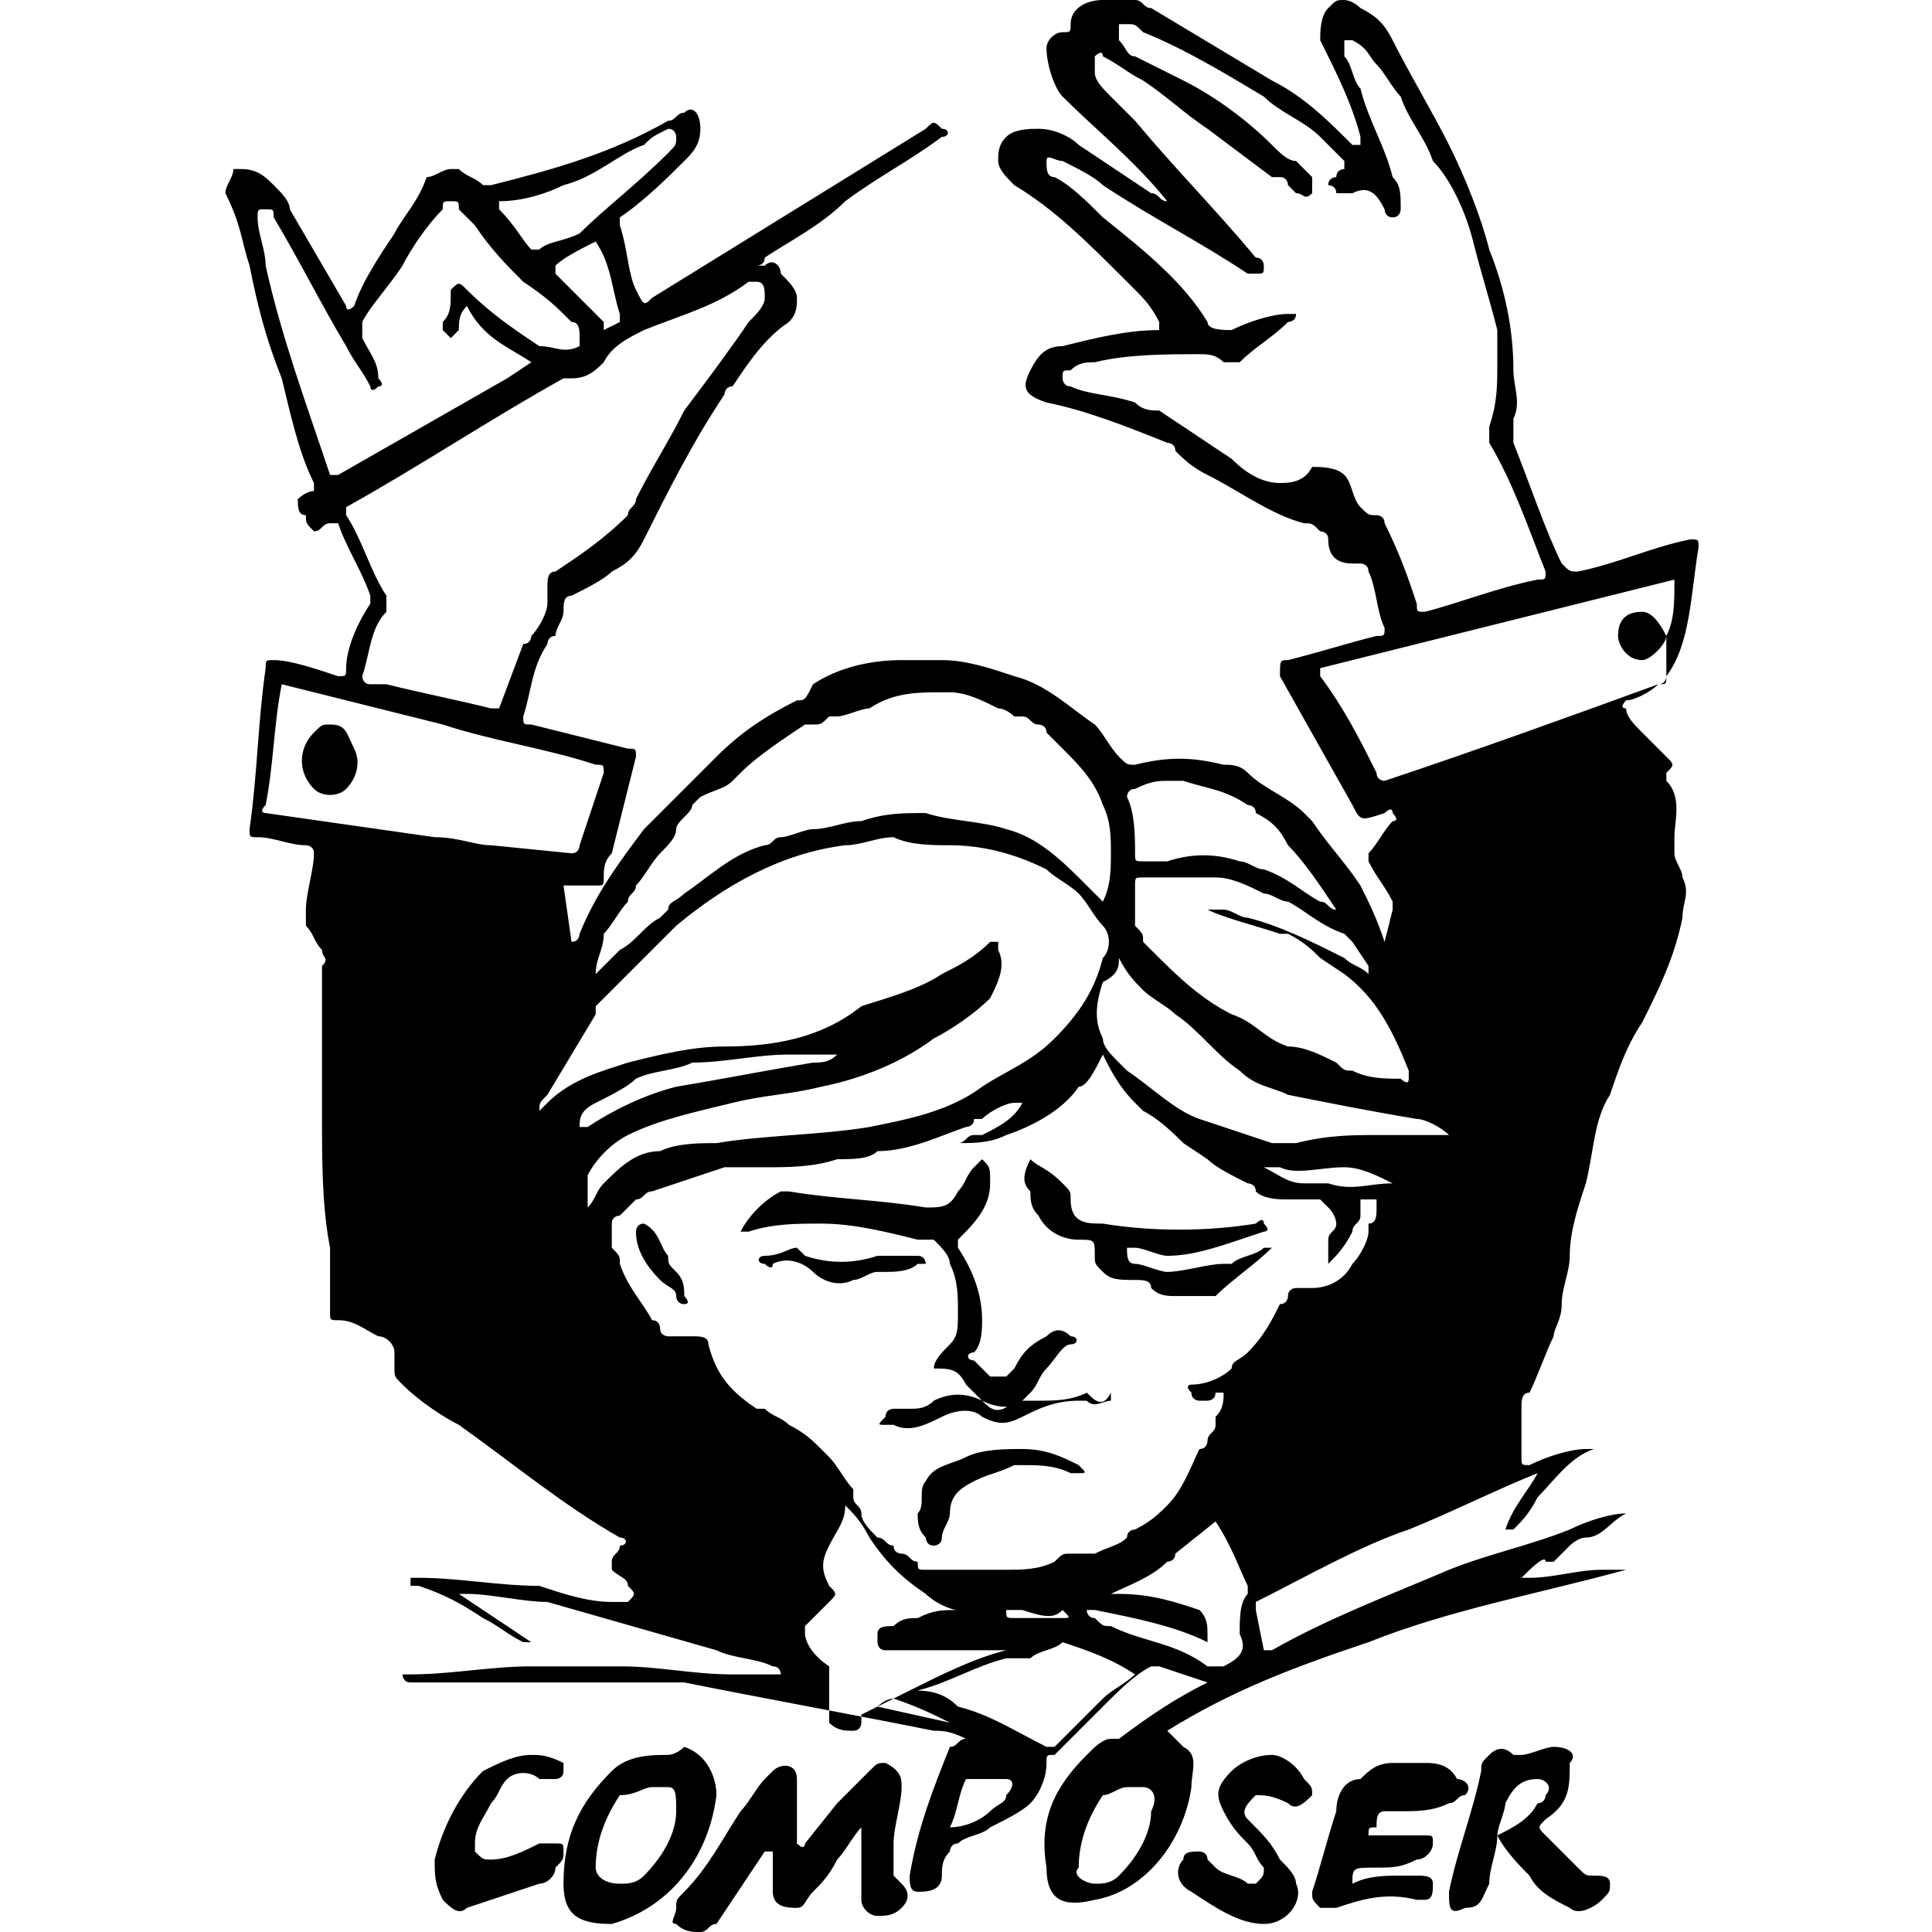 <?xml version="1.0" encoding="utf-8"?>
<!-- Generator: Adobe Illustrator 24.3.0, SVG Export Plug-In . SVG Version: 6.00 Build 0)  -->
<svg version="1.1" id="Layer_1" xmlns="http://www.w3.org/2000/svg" xmlns:xlink="http://www.w3.org/1999/xlink" x="0px" y="0px"
	 viewBox="0 0 24 24" style="enable-background:new 0 0 24 24;" xml:space="preserve">
<path d="M16.7,0c-0.1,0-0.1,0-0.2,0.1c-0.1,0.1-0.1,0.3-0.1,0.4c0.2,0.4,0.4,0.8,0.5,1.2c0,0,0,0,0,0.1c0,0,0,0-0.1,0
	c-0.3-0.3-0.6-0.6-1-0.8c-0.5-0.3-1-0.6-1.5-0.9c-0.1,0-0.1-0.1-0.2-0.1l-0.4,0c-0.2,0-0.4,0.1-0.4,0.3c0,0.1,0,0.1-0.1,0.1
	c-0.1,0-0.2,0.1-0.2,0.2c0,0.2,0.1,0.5,0.2,0.6c0.4,0.4,0.9,0.8,1.3,1.3l0,0c0,0,0,0,0,0c0,0,0,0,0,0c0,0,0,0,0,0c0,0,0,0,0,0
	c-0.1,0-0.1-0.1-0.2-0.1c-0.3-0.2-0.6-0.4-0.9-0.6c-0.1-0.1-0.3-0.2-0.5-0.2c-0.1,0-0.3,0-0.4,0.1c-0.1,0.1-0.1,0.2-0.1,0.3
	c0,0.1,0.1,0.2,0.2,0.3c0.5,0.3,0.9,0.7,1.4,1.2c0,0,0.1,0.1,0.1,0.1c0.1,0.1,0.2,0.2,0.3,0.4c0,0.1,0,0.1,0,0.1
	c-0.4,0-0.8,0.1-1.2,0.2c-0.2,0-0.3,0.1-0.4,0.3c-0.1,0.2-0.1,0.3,0.2,0.4c0.5,0.1,1,0.3,1.5,0.5c0,0,0.1,0,0.1,0.1
	c0.1,0.1,0.2,0.2,0.4,0.3c0.4,0.2,0.8,0.5,1.2,0.6c0.1,0,0.1,0,0.2,0.1c0,0,0.1,0,0.1,0.1c0,0.2,0.1,0.3,0.3,0.3c0,0,0,0,0.1,0
	C16.9,7,17,7,17,7.1c0.1,0.2,0.1,0.5,0.2,0.7c0,0.1,0,0.1-0.1,0.1C16.7,8,16.4,8.1,16,8.2c-0.1,0-0.1,0-0.1,0.2l0.9,1.6
	c0.1,0.2,0.1,0.2,0.4,0.1c0,0,0.1-0.1,0.1,0c0,0,0.1,0.1,0,0.1c-0.1,0.1-0.2,0.3-0.3,0.4c0,0,0,0.1,0,0.1c0.1,0.2,0.2,0.3,0.3,0.5
	c0,0,0,0,0,0.1l-0.1,0.4c-0.1-0.3-0.2-0.5-0.3-0.7c-0.2-0.3-0.4-0.5-0.6-0.8c0,0-0.1-0.1-0.1-0.1c-0.2-0.2-0.5-0.3-0.7-0.5
	c-0.1-0.1-0.2-0.1-0.3-0.1c-0.4-0.1-0.7-0.1-1.1,0c-0.1,0-0.1,0-0.2-0.1c-0.1-0.1-0.2-0.3-0.3-0.4c-0.3-0.2-0.6-0.5-1-0.6
	c-0.3-0.1-0.6-0.2-0.9-0.2c-0.2,0-0.3,0-0.5,0c-0.4,0-0.8,0.1-1.1,0.3C10,8.7,10,8.7,9.9,8.7c-0.4,0.2-0.7,0.4-1,0.7
	C8.6,9.7,8.3,10,8,10.3c-0.3,0.4-0.6,0.8-0.8,1.3c0,0,0,0.1-0.1,0.1L7,11c0,0,0,0,0.1,0c0.1,0,0.2,0,0.3,0c0.1,0,0.1,0,0.1-0.1
	c0-0.1,0-0.2,0.1-0.3c0.1-0.4,0.2-0.8,0.3-1.2c0-0.1,0-0.1-0.1-0.1C7.4,9.2,7,9.1,6.6,9c-0.1,0-0.1,0-0.1-0.1C6.6,8.6,6.6,8.3,6.8,8
	c0,0,0-0.1,0.1-0.1C6.9,7.8,7,7.7,7,7.6c0-0.1,0-0.2,0.1-0.2c0.2-0.1,0.4-0.2,0.5-0.3C7.8,7,7.9,6.9,8,6.7c0.3-0.6,0.6-1.2,1-1.8
	C9,4.9,9,4.8,9.1,4.8C9.3,4.5,9.5,4.2,9.8,4c0.1-0.1,0.1-0.2,0.1-0.3c0-0.1-0.1-0.2-0.2-0.3C9.7,3.3,9.6,3.2,9.5,3.3
	c0,0-0.1,0-0.1,0c0,0,0.1,0,0.1-0.1c0.3-0.2,0.7-0.4,1-0.7c0.4-0.3,0.8-0.5,1.2-0.8c0.1,0,0.1-0.1,0-0.1c0,0,0,0,0,0
	c-0.1-0.1-0.1-0.1-0.2,0L8.1,3.7C8,3.8,8,3.8,7.9,3.6C7.8,3.4,7.8,3.1,7.7,2.8c0-0.1,0-0.1,0-0.1C8,2.5,8.3,2.2,8.5,2
	c0.1-0.1,0.2-0.2,0.2-0.4c0-0.2-0.1-0.3-0.2-0.2c-0.1,0-0.1,0.1-0.2,0.1C7.6,1.9,6.9,2.1,6.1,2.3c0,0-0.1,0-0.1,0
	C5.9,2.2,5.8,2.2,5.7,2.1c0,0,0,0-0.1,0c-0.1,0-0.2,0.1-0.3,0.1C5.2,2.5,5,2.7,4.9,2.9C4.7,3.2,4.5,3.5,4.4,3.8c0,0-0.1,0.1-0.1,0
	L3.6,2.6C3.6,2.5,3.5,2.4,3.4,2.3C3.3,2.2,3.2,2.1,3,2.1c0,0-0.1,0-0.1,0c0,0.1-0.1,0.2-0.1,0.3C3,2.8,3,3,3.1,3.3
	c0.1,0.5,0.2,0.9,0.4,1.4C3.6,5.1,3.7,5.6,3.9,6c0,0,0,0.1,0,0.1c-0.1,0-0.2,0.1-0.2,0.1c0,0.1,0,0.2,0.1,0.2l0,0
	c0,0.1,0,0.1,0.1,0.2c0.1,0,0.1-0.1,0.2-0.1c0,0,0.1,0,0.1,0c0.1,0.3,0.3,0.6,0.4,0.9c0,0,0,0.1,0,0.1C4.4,7.8,4.3,8.1,4.3,8.3
	c0,0.1,0,0.1-0.1,0.1C3.9,8.3,3.6,8.2,3.4,8.2c-0.1,0-0.1,0-0.1,0.1v0c-0.1,0.7-0.1,1.3-0.2,2c0,0.1,0,0.1,0.1,0.1
	c0.2,0,0.4,0.1,0.6,0.1c0,0,0.1,0,0.1,0.1c0,0.2-0.1,0.5-0.1,0.7c0,0.1,0,0.1,0,0.2c0.1,0.1,0.1,0.2,0.2,0.3c0,0.1,0.1,0.1,0,0.2
	c0,0,0,0.1,0,0.1c0,0.4,0,0.8,0,1.2c0,0.2,0,0.4,0,0.6c0,0.5,0,1.1,0.1,1.6c0,0.3,0,0.5,0,0.8c0,0.1,0,0.1,0.1,0.1
	c0.2,0,0.3,0.1,0.5,0.2c0.1,0,0.2,0.1,0.2,0.2c0,0.1,0,0.1,0,0.2c0,0.1,0,0.1,0.1,0.2c0.2,0.2,0.5,0.4,0.7,0.5c0.7,0.5,1.3,1,2,1.4
	c0.1,0,0.1,0.1,0,0.1c0,0.1-0.1,0.1-0.1,0.2c0,0.1,0,0.1,0,0.1c0.1,0.1,0.2,0.1,0.2,0.2c0.1,0.1,0.1,0.1,0,0.2c0,0-0.1,0-0.1,0
	c0,0-0.1,0-0.1,0c-0.3,0-0.6-0.1-0.9-0.2c-0.5,0-1-0.1-1.5-0.1c0,0-0.1,0-0.1,0c0,0,0,0.1,0,0.1c0,0,0.1,0,0.1,0
	c0.3,0.1,0.5,0.2,0.8,0.4c0.2,0.1,0.3,0.2,0.5,0.3c0,0,0.1,0,0.1,0C6.3,20.2,6,20,5.7,19.8c0,0,0.1,0,0.1,0c0.3,0,0.7,0.1,1,0.1
	c0.7,0.2,1.4,0.4,2.1,0.6c0.2,0.1,0.5,0.1,0.7,0.2c0.1,0,0.1,0.1,0.1,0.1c0,0,0,0,0,0c0,0,0,0-0.1,0c-0.2,0-0.3,0-0.5,0
	c-0.5,0-0.9-0.1-1.4-0.1c-0.3,0-0.7,0-1.1,0c-0.5,0-1,0.1-1.5,0.1c0,0-0.1,0-0.1,0c0,0,0,0.1,0.1,0.1c0,0,0.1,0,0.1,0
	c0.2,0,0.5,0,0.7,0c0.6,0,1.2,0,1.9,0c0.2,0,0.5,0,0.7,0c1,0.2,2.1,0.4,3.1,0.6c0.1,0,0.2,0,0.4,0.1c-0.1,0-0.1,0.1-0.2,0.1
	c-0.2,0.5-0.4,1-0.5,1.6c0,0.1,0,0.2,0.1,0.2c0.1,0,0.3,0,0.3-0.2c0,0,0,0,0,0c0-0.1,0-0.2,0.1-0.3c0,0,0-0.1,0.1-0.1
	c0.1-0.1,0.3-0.1,0.4-0.2c0.2-0.1,0.4-0.2,0.5-0.3c0.1-0.1,0.2-0.3,0.2-0.5c0-0.1,0-0.1,0.1-0.1c0.2-0.2,0.4-0.4,0.6-0.6
	c0.2-0.2,0.4-0.4,0.6-0.5c0,0,0,0,0.1,0l0.6,0.2c-0.4,0.2-0.7,0.4-1.1,0.7c0,0,0,0-0.1,0c-0.1,0-0.2,0.1-0.3,0.2
	c-0.4,0.4-0.6,0.8-0.5,1.4c0,0.4,0.2,0.5,0.6,0.4c0.6-0.1,1.1-0.7,1.2-1.4c0-0.2,0.1-0.4-0.1-0.5c-0.1-0.1-0.1-0.1-0.2-0.2
	c0,0,0,0,0,0c0.8-0.5,1.6-0.8,2.5-1.1c1-0.4,2.1-0.6,3.2-0.9l-0.1,0c-0.1,0-0.1,0-0.2,0c-0.3,0-0.6,0.1-0.9,0.1l0,0c0,0-0.1,0-0.1,0
	c0,0,0,0,0,0c0.1-0.1,0.3-0.3,0.3-0.2l0,0h0c0,0,0,0,0,0c0,0,0,0,0.1,0c0.1-0.1,0.1-0.1,0.2-0.2c0,0,0.1-0.1,0.2-0.1h0
	c0.2,0,0.3-0.2,0.5-0.3c0,0,0,0,0,0c-0.2,0-0.5,0.1-0.7,0.2c-0.5,0.2-1,0.3-1.5,0.5c-0.7,0.3-1.5,0.6-2.2,1c0,0-0.1,0-0.1,0
	l-0.1-0.5c0,0,0,0,0-0.1c0.6-0.3,1.3-0.7,1.9-0.9c0.5-0.2,1.1-0.5,1.6-0.7c0,0,0,0,0,0h0c0,0,0,0,0,0c0,0,0,0,0,0c0,0,0,0,0,0h0
	c-0.1,0.2-0.3,0.4-0.4,0.7c0,0,0.1,0,0.1,0c0.1-0.1,0.2-0.2,0.3-0.4c0.2-0.2,0.4-0.5,0.7-0.6c0,0,0,0,0,0c0,0,0,0-0.1,0
	c-0.2,0-0.5,0.1-0.7,0.2c-0.1,0-0.1,0-0.1-0.1c0-0.2,0-0.4,0-0.6c0-0.1,0-0.2,0.1-0.2c0.1-0.2,0.2-0.5,0.3-0.7
	c0-0.1,0.1-0.2,0.1-0.4c0-0.2,0.1-0.4,0.1-0.6c0-0.3,0.1-0.6,0.2-0.9c0.1-0.4,0.1-0.8,0.3-1.1c0.1-0.3,0.2-0.6,0.4-0.9
	c0.2-0.4,0.4-0.8,0.5-1.3c0-0.2,0.1-0.3,0-0.5c0-0.1-0.1-0.2-0.1-0.3c0-0.1,0-0.1,0-0.2c0-0.2,0.1-0.5-0.1-0.7c0-0.1,0-0.1,0-0.1
	c0.1-0.1,0.1-0.1,0-0.2c-0.1-0.1-0.2-0.2-0.3-0.3c-0.1-0.1-0.2-0.2-0.2-0.3c-0.1,0,0-0.1,0-0.1c0.1,0,0.3-0.1,0.4-0.2
	c0.1,0,0.1-0.1,0.1-0.1C21,8,21,7.4,21.1,6.8c0-0.1,0-0.1-0.1-0.1c-0.5,0.1-0.9,0.3-1.4,0.4c-0.1,0-0.1,0-0.2-0.1
	C19.2,6.6,19,6,18.8,5.5c0-0.1,0-0.2,0-0.3c0.1-0.2,0-0.4,0-0.6c0,0,0,0,0,0c0-0.5-0.1-1-0.3-1.5c-0.1-0.4-0.3-0.9-0.5-1.3
	c-0.2-0.4-0.5-0.9-0.7-1.3c-0.1-0.2-0.2-0.3-0.4-0.4C16.8,0,16.7,0,16.7,0L16.7,0z M14,0.3c0.1,0,0.1,0,0.2,0.1
	c0.5,0.2,1,0.5,1.5,0.8c0.2,0.2,0.5,0.3,0.7,0.5c0.1,0.1,0.2,0.2,0.3,0.3c0,0,0,0.1,0,0.1c0,0-0.1,0-0.1,0.1c0,0-0.1,0-0.1,0.1
	c0,0,0.1,0,0.1,0.1c0.1,0,0.1,0,0.2,0c0.2-0.1,0.3,0,0.4,0.2c0,0,0,0.1,0.1,0.1c0.1,0,0.1-0.1,0.1-0.1c0-0.2,0-0.3-0.1-0.4
	c-0.1-0.4-0.3-0.7-0.4-1.1c-0.1-0.1-0.1-0.3-0.2-0.4c0-0.1,0-0.1,0-0.2c0,0,0.1,0,0.1,0c0.2,0.1,0.2,0.2,0.3,0.3
	c0.1,0.1,0.2,0.3,0.3,0.4c0.1,0.3,0.3,0.5,0.4,0.8C18,2.2,18.2,2.6,18.3,3c0.1,0.4,0.2,0.7,0.3,1.1c0,0.1,0,0.3,0,0.4
	c0,0.3,0,0.5-0.1,0.8c0,0.1,0,0.1,0,0.2c0.3,0.5,0.5,1.1,0.7,1.6c0,0.1,0,0.1-0.1,0.1c-0.5,0.1-1,0.3-1.4,0.4c-0.1,0-0.1,0-0.1-0.1
	c-0.1-0.3-0.2-0.6-0.4-1c0-0.1-0.1-0.1-0.1-0.1c-0.1,0-0.1,0-0.2-0.1c-0.1-0.1-0.1-0.3-0.2-0.4c-0.1-0.1-0.3-0.1-0.4-0.1
	C16.2,6,16,6,15.9,6c-0.2,0-0.4-0.1-0.6-0.3c-0.3-0.2-0.6-0.4-0.9-0.6c-0.1,0-0.2,0-0.3-0.1c-0.3-0.1-0.6-0.1-0.8-0.2
	c-0.1,0-0.1-0.1-0.1-0.1c0-0.1,0-0.1,0.1-0.1c0.1-0.1,0.2-0.1,0.3-0.1c0.4-0.1,0.9-0.1,1.3-0.1c0.1,0,0.2,0,0.3,0.1
	c0.1,0,0.1,0,0.2,0C15.6,4.3,15.8,4.2,16,4c0,0,0.1,0,0.1-0.1c0,0,0,0,0,0c0,0,0,0,0,0l-0.1,0h0c-0.2,0-0.5,0.1-0.7,0.2
	C15.2,4.1,15,4.1,15,4c-0.3-0.5-0.8-0.9-1.3-1.3c-0.2-0.2-0.4-0.4-0.6-0.5C13,2.2,13,2.1,13,2c0-0.1,0.1,0,0.2,0
	c0.2,0.1,0.4,0.2,0.5,0.3c0.6,0.4,1.2,0.7,1.8,1.1c0,0,0,0,0.1,0c0.1,0,0.1,0,0.1-0.1c0,0,0-0.1-0.1-0.1c-0.5-0.6-1-1.1-1.5-1.7
	c-0.1-0.1-0.2-0.2-0.3-0.3c-0.1-0.1-0.2-0.2-0.2-0.3c0-0.1,0-0.1,0-0.2c0,0,0.1-0.1,0.1,0C13.9,0.8,14,0.9,14.2,1
	c0.3,0.2,0.5,0.4,0.8,0.6l0.8,0.6c0,0,0,0,0.1,0c0.1,0,0.1,0.1,0.1,0.1l0,0c0,0,0,0,0.1,0.1c0.1,0,0.1,0.1,0.2,0c0,0,0,0,0-0.1
	c0,0,0,0,0,0c0,0,0,0,0,0c0,0,0-0.1,0-0.1l-0.2-0.2C16,2,15.9,1.9,15.8,1.8c-0.3-0.3-0.7-0.6-1.1-0.8c-0.2-0.1-0.4-0.2-0.6-0.3
	c-0.1,0-0.1-0.1-0.2-0.2c0,0,0-0.1,0-0.2C13.9,0.3,14,0.3,14,0.3L14,0.3z M8.3,1.6C8.3,1.6,8.3,1.6,8.3,1.6c0.1,0,0.1,0.1,0.1,0.1
	c0,0.1,0,0.1-0.1,0.2C7.9,2.3,7.5,2.6,7.2,2.9C7,3,6.8,3,6.7,3.1c0,0-0.1,0-0.1,0C6.5,3,6.4,2.8,6.2,2.6c0-0.1,0-0.1,0-0.1
	C6.5,2.5,6.8,2.4,7,2.3c0.4-0.1,0.7-0.4,1-0.5C8.1,1.7,8.1,1.7,8.3,1.6C8.2,1.7,8.2,1.7,8.3,1.6z M5.6,2.5c0.1,0,0.1,0,0.1,0.1
	c0.1,0.1,0.1,0.1,0.2,0.2c0.2,0.3,0.4,0.5,0.6,0.7C6.8,3.7,6.9,3.8,7.1,4c0.1,0,0.1,0.1,0.1,0.2c0,0,0,0,0,0.1c0,0,0,0,0,0
	C7,4.4,6.9,4.3,6.7,4.3C6.4,4.1,6.1,3.9,5.8,3.6c0,0,0,0,0,0c-0.1-0.1-0.1-0.1-0.2,0C5.6,3.8,5.6,3.9,5.5,4c0,0,0,0.1,0,0.1
	c0,0,0.1,0.1,0.1,0.1c0,0,0,0,0.1-0.1c0-0.1,0-0.2,0.1-0.3C6,4.2,6.3,4.3,6.6,4.5L6.3,4.7C5.6,5.1,4.9,5.5,4.2,5.9
	c-0.1,0-0.1,0-0.1,0C3.8,5,3.5,4.2,3.3,3.3C3.3,3.1,3.2,2.9,3.2,2.7c0-0.1,0-0.1,0.1-0.1c0.1,0,0.1,0,0.1,0.1C3.7,3.2,4,3.8,4.3,4.3
	c0.1,0.2,0.2,0.3,0.3,0.5c0,0,0,0.1,0.1,0c0.1,0,0-0.1,0-0.1c0-0.2-0.1-0.3-0.2-0.5c0-0.1,0-0.1,0-0.2C4.6,3.8,4.8,3.6,5,3.3
	c0.1-0.2,0.3-0.5,0.5-0.7C5.5,2.5,5.5,2.5,5.6,2.5L5.6,2.5z M7.4,3C7.4,3,7.4,3,7.4,3c0.2,0.3,0.2,0.6,0.3,0.9c0,0,0,0,0,0.1
	L7.5,4.1c0,0,0,0,0,0c0,0,0,0,0-0.1L6.9,3.4c0,0,0-0.1,0-0.1C7,3.2,7.2,3.1,7.4,3C7.4,3,7.4,3,7.4,3z M9.3,3.5c0.1,0,0.1,0,0.1,0
	c0.1,0,0.1,0.1,0.1,0.2c0,0.1-0.1,0.2-0.2,0.3C9.1,4.3,8.8,4.7,8.5,5.1C8.3,5.5,8.1,5.8,7.9,6.2c0,0.1-0.1,0.1-0.1,0.2
	C7.5,6.7,7.2,6.9,6.9,7.1c-0.1,0-0.1,0.1-0.1,0.2c0,0.1,0,0.1,0,0.2c0,0.1-0.1,0.3-0.2,0.4c0,0,0,0.1-0.1,0.1L6.2,8.8c0,0,0,0,0,0
	c0,0,0,0,0,0c0,0-0.1,0-0.1,0C5.7,8.7,5.2,8.6,4.8,8.5c-0.1,0-0.1,0-0.2,0c-0.1,0-0.1-0.1-0.1-0.1c0.1-0.3,0.1-0.6,0.3-0.8
	c0-0.1,0-0.1,0-0.2c-0.2-0.3-0.3-0.7-0.5-1c0-0.1,0-0.1,0-0.1C5.2,5.8,6.1,5.2,7,4.7c0,0,0.1,0,0.1,0c0.2,0,0.3-0.1,0.4-0.2
	c0,0,0,0,0,0c0.1-0.2,0.3-0.3,0.5-0.4C8.5,3.9,8.9,3.8,9.3,3.5C9.3,3.5,9.3,3.5,9.3,3.5L9.3,3.5z M20.8,7.2L20.8,7.2L20.8,7.2
	c0,0.3,0,0.5-0.1,0.7l0,0.5c0,0.1,0,0.1-0.1,0.1c-1.1,0.4-2.2,0.8-3.4,1.2l0,0c0,0-0.1,0-0.1-0.1c-0.2-0.4-0.4-0.8-0.7-1.2
	c0-0.1,0-0.1,0-0.1L20.8,7.2C20.7,7.2,20.8,7.2,20.8,7.2z M20.4,7.6c-0.2,0-0.3,0.1-0.3,0.3c0,0.1,0.1,0.3,0.3,0.3
	c0.1,0,0.3-0.2,0.3-0.3C20.6,7.7,20.5,7.6,20.4,7.6L20.4,7.6z M3.5,8.5C3.5,8.5,3.6,8.5,3.5,8.5l2,0.5c0.6,0.2,1.3,0.3,1.9,0.5
	c0.1,0,0.1,0,0.1,0.1l-0.3,0.9c0,0,0,0.1-0.1,0.1c0,0,0,0,0,0l-1-0.1c-0.2,0-0.4-0.1-0.7-0.1c-0.7-0.1-1.4-0.2-2.1-0.3
	c0,0-0.1,0,0-0.1C3.4,9.5,3.4,9,3.5,8.5C3.5,8.5,3.5,8.5,3.5,8.5C3.5,8.5,3.5,8.5,3.5,8.5C3.5,8.5,3.5,8.5,3.5,8.5L3.5,8.5z
	 M11.7,8.6l0.1,0c0.2,0,0.4,0.1,0.6,0.2c0.1,0,0.2,0.1,0.2,0.1l0.1,0c0.1,0,0.1,0.1,0.2,0.1L12.9,9c0,0,0.1,0,0.1,0.1
	c0.1,0.1,0.1,0.1,0.2,0.2c0.2,0.2,0.4,0.4,0.5,0.7c0.1,0.2,0.1,0.4,0.1,0.6c0,0.2,0,0.4-0.1,0.6c0,0,0,0,0,0c0,0,0,0,0,0L13.5,11
	c-0.3-0.3-0.6-0.6-1-0.7c-0.3-0.1-0.7-0.1-1-0.2c-0.3,0-0.5,0-0.8,0.1c-0.2,0-0.4,0.1-0.6,0.1c-0.1,0-0.3,0.1-0.4,0.1
	c-0.1,0-0.1,0.1-0.2,0.1l0,0c-0.4,0.1-0.7,0.4-1,0.6c-0.1,0.1-0.2,0.1-0.2,0.2l0,0l-0.1,0.1c-0.2,0.1-0.3,0.3-0.5,0.4
	c-0.1,0.1-0.2,0.2-0.3,0.3c0-0.2,0.1-0.3,0.1-0.5c0.1-0.1,0.2-0.3,0.3-0.4c0-0.1,0.1-0.1,0.1-0.2c0.1-0.1,0.2-0.3,0.3-0.4
	c0.1-0.1,0.2-0.2,0.2-0.3s0.2-0.2,0.2-0.3c0,0,0.1-0.1,0.1-0.1l0,0C8.9,9.8,9,9.8,9.1,9.7l0,0l0.1-0.1C9.4,9.4,9.7,9.2,10,9
	C10,9,10,9,10,9l0.1,0c0,0,0,0,0,0c0.1,0,0.1,0,0.2-0.1l0.1,0c0.1,0,0.3-0.1,0.4-0.1C11.1,8.6,11.4,8.6,11.7,8.6z M4.1,9
	C4,9,4,9,3.9,9.1c-0.2,0.2-0.2,0.5,0,0.7c0,0,0,0,0,0c0.1,0.1,0.3,0.1,0.4,0c0.1-0.1,0.2-0.3,0.1-0.5C4.3,9.1,4.3,9,4.1,9L4.1,9z
	 M14.5,9.7c0.1,0,0.2,0,0.2,0l0,0c0.3,0.1,0.5,0.1,0.8,0.3c0,0,0.1,0,0.1,0.1c0.2,0.1,0.3,0.2,0.4,0.4c0.2,0.2,0.4,0.5,0.6,0.8
	c0,0,0,0,0,0v0c-0.1,0-0.1-0.1-0.2-0.1c-0.2-0.1-0.4-0.3-0.7-0.4c-0.1,0-0.2-0.1-0.3-0.1c-0.3-0.1-0.6-0.1-0.9,0c-0.1,0-0.2,0-0.3,0
	c-0.1,0-0.1,0-0.1-0.1c0-0.2,0-0.5-0.1-0.7c0,0,0-0.1,0.1-0.1C14.3,9.7,14.4,9.7,14.5,9.7L14.5,9.7z M11.8,10.5
	c0.4,0,0.8,0.1,1.2,0.3c0.1,0.1,0.3,0.2,0.4,0.3l0,0c0.1,0.1,0.2,0.3,0.3,0.4c0.1,0.1,0.1,0.3,0,0.4c-0.1,0.4-0.3,0.7-0.6,1
	c-0.3,0.3-0.6,0.4-0.9,0.6c-0.4,0.3-0.9,0.4-1.4,0.5c-0.6,0.1-1.3,0.1-1.9,0.2c-0.2,0-0.5,0-0.7,0.1c-0.3,0-0.5,0.2-0.7,0.4
	c-0.1,0.1-0.1,0.2-0.2,0.3c0-0.1,0-0.3,0-0.4c0.1-0.2,0.3-0.4,0.5-0.5c0.4-0.2,0.9-0.3,1.3-0.4c0.4-0.1,0.7-0.1,1.1-0.2
	c0.5-0.1,1-0.3,1.4-0.6c0.2-0.1,0.5-0.3,0.7-0.5c0.1-0.2,0.2-0.4,0.1-0.6c0,0,0-0.1,0-0.1c0,0,0,0-0.1,0c-0.2,0.2-0.4,0.3-0.6,0.4
	c-0.3,0.2-0.7,0.3-1,0.4C10.2,12.9,9.6,13,9,13c-0.4,0-0.8,0.1-1.2,0.2c-0.3,0.1-0.7,0.2-1,0.5c0,0-0.1,0.1-0.1,0.1l0,0l0,0v0
	c0,0,0,0,0,0c0-0.1,0-0.1,0.1-0.2l0.6-1c0,0,0,0,0-0.1c0.3-0.3,0.7-0.7,1-1c0.6-0.5,1.3-0.9,2.1-1c0.2,0,0.4-0.1,0.6-0.1
	C11.3,10.5,11.6,10.5,11.8,10.5L11.8,10.5z M14.7,10.9c0.1,0,0.3,0,0.4,0c0.2,0,0.4,0.1,0.6,0.2c0.1,0,0.2,0.1,0.3,0.1
	c0.2,0.1,0.4,0.3,0.7,0.4c0,0,0.1,0.1,0.1,0.1l0.2,0.3c0,0,0,0,0,0.1c0,0,0,0,0,0c0,0,0,0,0,0c-0.1-0.1-0.2-0.1-0.3-0.2
	c-0.4-0.2-0.8-0.4-1.2-0.5c-0.1,0-0.2-0.1-0.3-0.1l-0.2,0c0,0,0,0,0,0c0,0,0,0,0,0c0,0,0,0,0,0l0,0c0.2,0.1,0.6,0.2,0.9,0.3l0.1,0
	c0.2,0.1,0.3,0.2,0.4,0.3l0.3,0.2c0.4,0.3,0.6,0.7,0.8,1.2c0,0,0,0,0,0l0,0c0,0,0,0.1,0,0.1c0,0,0,0,0,0c0,0.1-0.1,0-0.1,0
	c-0.2,0-0.4,0-0.6-0.1h0c-0.1,0-0.1,0-0.2-0.1c-0.2-0.1-0.4-0.2-0.6-0.2c-0.3-0.1-0.4-0.3-0.7-0.4c-0.4-0.2-0.7-0.5-1-0.8
	c0,0-0.1-0.1-0.1-0.1c0-0.1,0-0.1-0.1-0.2l0-0.1c0,0,0,0,0-0.1l0,0c0,0,0,0,0,0v0l0,0c0,0,0-0.1,0-0.1c0,0,0,0,0,0l0,0l0,0
	c0,0,0,0,0,0l0,0l0,0l0,0l0,0l0,0l0,0l0,0l0,0c0,0,0,0,0,0c0,0,0,0,0,0V11c0-0.1,0-0.1,0.1-0.1c0.1,0,0.2,0,0.2,0l0.1,0
	C14.6,10.9,14.6,10.9,14.7,10.9z M15,11.4C15,11.4,15,11.4,15,11.4L15,11.4C15,11.4,15,11.4,15,11.4C15,11.4,15,11.4,15,11.4z
	 M15.8,11.8C15.9,11.8,15.9,11.8,15.8,11.8L15.8,11.8L15.8,11.8z M13.9,11.9L13.9,11.9C14,11.9,14,11.9,13.9,11.9
	c0.1,0.2,0.2,0.3,0.3,0.4c0.1,0.1,0.3,0.2,0.4,0.3c0.3,0.2,0.5,0.5,0.8,0.7c0.2,0.2,0.4,0.2,0.6,0.3c0.5,0.1,1,0.2,1.6,0.3
	c0.1,0,0.3,0.1,0.4,0.2h0c0,0,0,0,0,0c-0.3,0-0.6,0-0.9,0c-0.3,0-0.6,0-1,0.1c-0.1,0-0.2,0-0.3,0c-0.3-0.1-0.6-0.2-0.9-0.3
	c-0.3-0.1-0.6-0.4-0.9-0.6c0,0,0,0-0.1-0.1c-0.1-0.1-0.2-0.2-0.2-0.3l0,0c-0.1-0.2-0.1-0.4,0-0.7C13.9,12.1,13.9,12,13.9,11.9
	C13.9,11.9,13.9,11.9,13.9,11.9z M13.7,13.1c0.1,0.2,0.2,0.4,0.4,0.6l0,0l0,0c0,0,0.1,0.1,0.1,0.1c0,0,0,0,0,0l0,0
	c0.2,0.1,0.4,0.3,0.5,0.4l0.3,0.2c0.1,0.1,0.3,0.2,0.5,0.3c0,0,0.1,0,0.1,0.1c0.1,0.1,0.3,0.1,0.4,0.1l0,0c0.1,0,0.2,0,0.2,0
	c0,0,0.1,0,0.1,0c0,0,0,0,0.1,0c0,0,0,0,0.1,0.1c0.1,0.1,0.1,0.2,0.1,0.2c0,0,0,0,0,0c0,0,0,0,0,0c0,0,0,0,0,0
	c0,0.1-0.1,0.1-0.1,0.2l0,0c0,0.1,0,0.2,0,0.3c0.1-0.1,0.2-0.2,0.3-0.4c0-0.1,0.1-0.1,0.1-0.2c0,0,0-0.1,0-0.1c0,0,0-0.1,0-0.1
	c0,0,0,0,0,0c0,0,0,0,0,0c0,0,0,0,0,0c0,0,0,0,0.1,0c0,0,0.1,0,0.1,0c0,0,0,0,0,0.1v0c0,0.1,0,0.2-0.1,0.2c0,0,0,0,0,0.1
	c0,0.1-0.1,0.3-0.2,0.4c-0.1,0.2-0.3,0.3-0.5,0.3h-0.1c0,0-0.1,0-0.1,0c0,0-0.1,0-0.1,0.1c0,0,0,0.1-0.1,0.1l0,0
	c-0.1,0.2-0.2,0.4-0.4,0.6c-0.1,0.1-0.2,0.1-0.2,0.2c-0.1,0.1-0.3,0.2-0.5,0.2l0,0l0,0l0,0c0,0,0,0,0,0c0,0-0.1,0,0,0.1
	c0,0.1,0.1,0.1,0.1,0.1c0,0,0,0,0,0c0.1,0,0.1,0,0.1,0c0,0,0.1,0,0.1-0.1c0,0,0.1,0,0.1,0c0,0.1,0,0.2-0.1,0.3l0,0.1
	c0,0.1-0.1,0.1-0.1,0.2c0,0,0,0.1-0.1,0.1c-0.1,0.2-0.2,0.5-0.4,0.7c-0.1,0.1-0.2,0.2-0.4,0.3c0,0-0.1,0-0.1,0.1
	c-0.1,0.1-0.2,0.1-0.4,0.2l-0.1,0l-0.1,0l0,0c0,0-0.1,0-0.1,0c-0.1,0-0.1,0-0.2,0.1c-0.2,0.1-0.4,0.1-0.6,0.1c0,0,0,0,0,0
	c-0.1,0-0.1,0-0.2,0c-0.1,0-0.1,0-0.2,0c-0.2,0-0.4,0-0.6,0l0,0c-0.1,0-0.1,0-0.1-0.1c-0.1,0-0.1-0.1-0.2-0.1c0,0-0.1,0-0.1-0.1
	c-0.1,0-0.1-0.1-0.2-0.1c-0.1-0.1-0.2-0.2-0.2-0.3c0-0.1-0.1-0.1-0.1-0.2c0,0,0,0,0-0.1c-0.1-0.1-0.2-0.3-0.3-0.4
	c0,0-0.1-0.1-0.1-0.1c0,0,0,0-0.1-0.1c-0.1-0.1-0.2-0.2-0.3-0.3L10.2,18c-0.1-0.1-0.2-0.2-0.4-0.3c-0.1-0.1-0.2-0.1-0.3-0.2l-0.1,0
	c-0.3-0.2-0.5-0.4-0.6-0.8c0-0.1-0.1-0.1-0.2-0.1c-0.1,0-0.2,0-0.3,0l0,0c0,0-0.1,0-0.1-0.1l0,0c0,0,0-0.1-0.1-0.1
	c-0.1-0.2-0.3-0.4-0.4-0.7c0,0,0,0,0,0l0,0l0,0c0-0.1,0-0.1-0.1-0.2l0-0.1c0,0,0-0.1,0-0.2l0,0c0,0,0,0,0,0c0,0,0,0,0,0
	c0-0.1,0.1-0.1,0.1-0.1c0,0,0,0,0.1-0.1c0,0,0.1-0.1,0.1-0.1c0.1,0,0.1-0.1,0.2-0.1c0.3-0.1,0.6-0.2,0.9-0.3c0,0,0,0,0.1,0
	c0,0,0.1,0,0.1,0c0,0,0.1,0,0.1,0l0.1,0c0,0,0,0,0.1,0c0.3,0,0.6,0,0.9-0.1c0.2,0,0.4,0,0.5-0.1c0.4,0,0.8-0.2,1.1-0.3
	c0,0,0.1,0,0.1-0.1l0.1,0c0.1-0.1,0.3-0.2,0.4-0.2c0,0,0,0,0.1,0l0,0v0c0,0,0,0,0,0l0,0c-0.1,0.2-0.3,0.3-0.5,0.4c0,0,0,0-0.1,0
	c-0.1,0-0.1,0.1-0.2,0.1c0.2,0,0.4,0,0.6-0.1c0.3-0.1,0.7-0.3,0.9-0.6C13.5,13.5,13.6,13.3,13.7,13.1z M10.4,13.1
	c-0.1,0.1-0.2,0.1-0.3,0.1c-0.6,0.1-1.1,0.2-1.7,0.3C8,13.6,7.6,13.8,7.3,14c0,0,0,0-0.1,0c0,0,0,0,0,0c0,0,0,0,0,0
	c0-0.1,0-0.2,0.2-0.3c0.2-0.1,0.4-0.2,0.5-0.3c0.2-0.1,0.5-0.1,0.7-0.2c0.4,0,0.8-0.1,1.2-0.1L10.4,13.1L10.4,13.1z M12.8,14.4
	L12.8,14.4C12.8,14.4,12.8,14.4,12.8,14.4c-0.1,0.2-0.1,0.3,0,0.4c0,0.1,0,0.2,0.1,0.3c0.1,0.2,0.3,0.3,0.5,0.3c0.2,0,0.2,0,0.2,0.2
	c0,0.1,0,0.1,0.1,0.2c0.1,0.1,0.2,0.1,0.4,0.1c0.1,0,0.2,0,0.2,0.1c0.1,0.1,0.2,0.1,0.3,0.1c0.1,0,0.2,0,0.3,0c0.1,0,0.1,0,0.2,0
	c0.2-0.2,0.5-0.4,0.7-0.6c0,0-0.1,0-0.1,0c-0.1,0.1-0.3,0.1-0.4,0.2c0,0-0.1,0-0.1,0c-0.2,0-0.5,0.1-0.7,0.1c-0.1,0-0.3-0.1-0.4-0.1
	c-0.1,0-0.1-0.1-0.1-0.2c0,0,0.1,0,0.1,0c0.1,0,0.3,0.1,0.4,0.1c0.3,0,0.6-0.1,0.9-0.2l0.3-0.1c0,0,0.1,0,0-0.1c0-0.1-0.1,0-0.1,0
	c-0.6,0.1-1.3,0.1-1.9,0c-0.2,0-0.4,0-0.4-0.3c0-0.1,0-0.1-0.1-0.2C13,14.5,12.9,14.5,12.8,14.4C12.9,14.4,12.8,14.4,12.8,14.4z
	 M12.2,14.4c0,0-0.1,0.1-0.1,0.1c-0.1,0.1-0.1,0.2-0.2,0.3C11.8,15,11.7,15,11.5,15c-0.6-0.1-1.1-0.1-1.7-0.2c0,0-0.1,0-0.1,0
	c-0.2,0.1-0.4,0.3-0.5,0.5c0,0,0,0,0,0c0,0,0,0,0.1,0c0.3-0.1,0.6-0.1,0.9-0.1c0.4,0,0.8,0.1,1.2,0.2c0.1,0,0.1,0,0.2,0
	c0.1,0.1,0.2,0.2,0.2,0.3c0.1,0.2,0.1,0.4,0.1,0.6c0,0.2,0,0.3-0.1,0.4c-0.1,0.1-0.2,0.2-0.2,0.3c0.2,0,0.3,0,0.4,0.2
	c0.1,0.1,0.1,0.1,0.2,0.2c0.2,0.1,0.4,0.1,0.5,0c0,0,0,0,0.1-0.1c0.1-0.1,0.1-0.2,0.2-0.3c0.1-0.1,0.2-0.3,0.3-0.3
	c0.1,0,0.1-0.1,0-0.1c-0.1-0.1-0.2-0.1-0.3,0c-0.2,0.1-0.3,0.2-0.4,0.4c0,0-0.1,0.1-0.1,0.1c-0.1,0-0.1,0-0.2,0
	c-0.1-0.1-0.1-0.1-0.2-0.2c-0.1,0-0.1-0.1,0-0.1c0.1-0.1,0.1-0.3,0.1-0.4c0-0.3-0.1-0.6-0.3-0.9c0,0,0,0,0-0.1
	c0.2-0.2,0.4-0.4,0.4-0.7C12.3,14.5,12.3,14.5,12.2,14.4C12.3,14.4,12.2,14.4,12.2,14.4z M16.7,14.5c0.2,0,0.4,0.1,0.6,0.2
	c0,0,0,0,0,0l0,0c-0.3,0-0.5,0.1-0.8,0c-0.1,0-0.2,0-0.3,0c-0.2,0-0.3-0.1-0.5-0.2h0c0,0,0,0,0,0c0,0,0.1,0,0.1,0c0,0,0.1,0,0.1,0
	C16.1,14.6,16.4,14.5,16.7,14.5C16.6,14.5,16.7,14.5,16.7,14.5z M8,15.2C8,15.2,8,15.2,8,15.2c-0.1,0-0.1,0.1-0.1,0.1
	c0,0.2,0.1,0.4,0.3,0.6c0.1,0.1,0.2,0.1,0.2,0.2c0,0,0,0.1,0.1,0.1c0.1,0,0-0.1,0-0.1c0-0.1,0-0.2-0.1-0.3c-0.1-0.1-0.1-0.1-0.1-0.2
	C8.2,15.5,8.2,15.3,8,15.2C8.1,15.2,8,15.2,8,15.2L8,15.2z M9.9,15.5c-0.1,0-0.2,0.1-0.4,0.1c-0.1,0-0.1,0.1,0,0.1
	c0,0,0.1,0.1,0.1,0c0.2-0.1,0.4,0,0.5,0.1c0.1,0.1,0.3,0.2,0.5,0.1c0.1,0,0.2-0.1,0.3-0.1c0,0,0.1,0,0.1,0c0.1,0,0.3,0,0.4-0.1
	c0,0,0.1,0,0.1,0c0,0,0-0.1-0.1-0.1c0,0,0,0-0.1,0c-0.1,0-0.3,0-0.4,0c-0.3,0.1-0.6,0.1-0.9,0C10,15.6,10,15.6,9.9,15.5L9.9,15.5z
	 M13.5,17.3C13.5,17.3,13.5,17.3,13.5,17.3c-0.2,0.1-0.4,0.1-0.6,0.1c-0.1,0-0.2,0-0.3,0c-0.2,0.2-0.3,0.1-0.4,0c0,0,0,0,0,0
	c-0.2-0.1-0.4-0.1-0.6,0c-0.1,0.1-0.2,0.1-0.3,0.1c-0.1,0-0.1,0-0.2,0c0,0-0.1,0-0.1,0.1c-0.1,0.1-0.1,0.1,0,0.1c0,0,0,0,0.1,0
	c0.2,0.1,0.4,0,0.6-0.1c0.2-0.1,0.4-0.1,0.5,0c0.2,0.1,0.3,0.1,0.5,0c0.2-0.1,0.4-0.2,0.7-0.2c0,0,0.1,0,0.1,0c0.1,0.1,0.2,0,0.3,0
	c0,0,0,0,0-0.1C13.7,17.5,13.6,17.4,13.5,17.3C13.6,17.3,13.6,17.3,13.5,17.3L13.5,17.3z M12.7,18c-0.2,0-0.5,0-0.7,0.1
	c-0.2,0.1-0.4,0.1-0.5,0.3c-0.1,0.1,0,0.3-0.1,0.4c0,0.1,0,0.2,0.1,0.3c0,0,0,0.1,0.1,0.1c0,0,0.1,0,0.1-0.1c0-0.1,0.1-0.2,0.1-0.3
	c0-0.2,0.1-0.3,0.3-0.4c0.2-0.1,0.3-0.1,0.5-0.2c0,0,0.1,0,0.1,0c0.2,0,0.4,0,0.6,0.1c0,0,0,0,0.1,0c0.1,0,0.1,0,0-0.1
	C13.2,18.1,13,18,12.7,18z M10.5,18.7L10.5,18.7c0.1,0.1,0.2,0.2,0.3,0.4c0.2,0.3,0.4,0.5,0.7,0.7c0.1,0.1,0.3,0.2,0.4,0.2l0,0l0,0
	c0,0,0,0,0,0c0,0,0,0,0,0h0c0,0,0,0,0,0c-0.2,0-0.3,0-0.5,0.1c-0.1,0-0.2,0-0.3,0.1c-0.1,0-0.2,0-0.2,0.1h0c0,0,0,0,0,0.1
	c0,0,0,0.1,0.1,0.1c0.1,0,0.2,0,0.3,0c0.1,0,0.2,0,0.4,0c0.3,0,0.5,0,0.8,0c-0.4,0.1-0.8,0.3-1.2,0.5c-0.2,0.1-0.4,0.2-0.6,0.3
	c0,0,0,0,0,0.1c0,0,0,0.1-0.1,0.1h0c0,0,0,0,0,0c-0.1,0-0.2,0-0.3-0.1c0,0,0-0.1,0-0.1v-0.5c0,0,0-0.1,0-0.1
	C10,20.5,10,20.3,10,20.3c0,0,0-0.1,0-0.1l0.3-0.3c0.1-0.1,0.1-0.1,0-0.2c-0.1-0.2-0.1-0.3,0-0.5C10.4,19,10.5,18.9,10.5,18.7z
	 M15.1,18.9C15.1,18.9,15.1,18.9,15.1,18.9L15.1,18.9C15.1,18.9,15.1,19,15.1,18.9c0.2,0.3,0.3,0.6,0.4,0.8c0,0.1,0,0.1,0,0.1
	c-0.1,0.1-0.1,0.3-0.1,0.5c0.1,0.2,0,0.3-0.2,0.4c0,0-0.1,0-0.1,0c0,0-0.1,0-0.1,0c-0.4-0.3-0.8-0.3-1.2-0.5c-0.1,0-0.1,0-0.2-0.1
	c-0.1,0-0.1-0.1-0.1-0.1c0,0,0,0,0,0c0,0,0,0,0.1,0c0.5,0.1,1,0.2,1.4,0.4c0,0,0,0,0,0c0,0,0,0,0-0.1c0-0.1,0-0.2-0.1-0.3
	c-0.3-0.1-0.6-0.2-1-0.2c-0.1,0-0.1,0-0.1,0c0.2-0.1,0.5-0.2,0.7-0.4c0,0,0.1,0,0.1-0.1L15.1,18.9L15.1,18.9z M13.2,20L13.2,20
	C13.3,20,13.3,20,13.2,20c0.1,0.1,0.1,0.1,0,0.1c-0.1,0-0.2,0-0.3,0c-0.1,0-0.2,0-0.3,0c-0.1,0-0.1,0-0.1-0.1c0,0,0,0,0,0
	c0,0,0,0,0,0h0.2C13,20.1,13.1,20.1,13.2,20L13.2,20z M13.2,20.4C13.2,20.4,13.3,20.4,13.2,20.4c0.3,0.1,0.6,0.2,0.9,0.4
	c-0.1,0.1-0.3,0.2-0.4,0.3c-0.2,0.2-0.4,0.4-0.6,0.6c-0.1,0-0.1,0-0.1,0c-0.4-0.2-0.7-0.4-1.1-0.5C11.7,21,11.5,21,11.3,21
	c0,0,0.1,0,0.1,0c0.4-0.1,0.7-0.3,1.1-0.4c0.1,0,0.2,0,0.3,0C12.9,20.5,13.1,20.5,13.2,20.4C13.2,20.4,13.2,20.4,13.2,20.4z
	 M11.1,21.1C11.1,21.1,11.1,21.1,11.1,21.1c0.3,0.1,0.5,0.2,0.7,0.3c0,0,0,0,0,0c0,0,0,0,0,0v0c0,0,0,0,0,0c0,0,0,0,0,0l0,0
	c0,0,0,0,0,0l-0.9-0.2C10.9,21.2,11,21.1,11.1,21.1z M19.3,21.7c-0.1,0-0.3,0.1-0.4,0.1c0,0,0,0-0.1,0c-0.1-0.1-0.2-0.1-0.3,0
	c-0.1,0.1-0.1,0.1-0.1,0.2c-0.1,0.5-0.3,1-0.4,1.5c0,0.2,0,0.3,0.2,0.2c0.2,0,0.2-0.1,0.3-0.3c0-0.2,0.1-0.4,0.1-0.6
	c0.1,0.2,0.3,0.4,0.4,0.5c0.1,0.2,0.3,0.3,0.5,0.4c0.1,0.1,0.3,0,0.4-0.1c0.1-0.1,0.1-0.1,0.1-0.2c0-0.1-0.1-0.1-0.2-0.1
	c-0.1,0-0.1,0-0.2-0.1c-0.1-0.1-0.3-0.3-0.4-0.4c-0.1-0.1-0.1-0.1,0-0.2c0.3-0.2,0.3-0.4,0.3-0.7C19.6,21.8,19.5,21.7,19.3,21.7
	C19.3,21.7,19.3,21.7,19.3,21.7z M8.5,21.7C8.5,21.7,8.4,21.7,8.5,21.7c-0.1,0.1-0.2,0.1-0.2,0.1c-0.2,0-0.5,0-0.7,0.2
	c-0.4,0.4-0.6,0.8-0.6,1.4c0,0.4,0.2,0.5,0.6,0.5c0.7-0.2,1.2-0.8,1.3-1.6C8.9,22.1,8.8,21.8,8.5,21.7C8.6,21.7,8.5,21.7,8.5,21.7
	L8.5,21.7z M6.6,21.8c-0.2,0-0.4,0.1-0.6,0.2c-0.3,0.3-0.5,0.7-0.6,1.1c0,0.2,0,0.3,0.1,0.5c0.1,0.1,0.2,0.2,0.3,0.1
	c0.3-0.1,0.6-0.2,0.9-0.3c0.1,0,0.2-0.1,0.2-0.2c0.1-0.1,0.1-0.1,0.1-0.2c0-0.1,0-0.1-0.1-0.1c-0.1,0-0.1,0-0.2,0
	c-0.2,0.1-0.4,0.2-0.6,0.2c-0.1,0-0.1,0-0.2-0.1c0,0,0-0.1,0-0.1c0-0.2,0.1-0.3,0.2-0.5c0.1-0.1,0.1-0.2,0.2-0.3
	c0.1-0.1,0.3-0.1,0.4,0c0.1,0,0.1,0,0.2,0C6.9,22.1,7,22.1,7,22c0,0,0-0.1,0-0.1C6.8,21.8,6.7,21.8,6.6,21.8L6.6,21.8z M15.8,21.8
	c-0.2,0-0.4,0.1-0.5,0.2c-0.2,0.2-0.2,0.3-0.1,0.5c0.1,0.2,0.2,0.3,0.3,0.4c0.1,0.1,0.1,0.2,0.2,0.3c0,0.1,0,0.1-0.1,0.2
	c0,0-0.1,0-0.1,0c-0.1-0.1-0.3-0.1-0.4-0.2c0,0-0.1-0.1-0.1-0.1c0-0.1-0.1-0.1-0.1-0.1c-0.1,0-0.2,0-0.2,0.1
	c-0.1,0.1-0.1,0.3,0.1,0.4c0.3,0.2,0.6,0.4,0.9,0.4c0.3,0,0.5-0.3,0.4-0.5c0-0.1-0.1-0.2-0.2-0.3c-0.1-0.2-0.2-0.3-0.4-0.5
	c-0.1-0.1,0-0.2,0.1-0.3c0.1,0,0.2,0,0.4,0.1c0.1,0.1,0.2,0,0.3-0.1c0-0.1,0-0.1-0.1-0.2C16.1,21.9,15.9,21.8,15.8,21.8L15.8,21.8z
	 M17.7,21.9c-0.1,0-0.3,0-0.4,0c-0.2,0-0.3,0.1-0.4,0.2c0,0,0,0,0,0c-0.2,0-0.3,0.2-0.3,0.4c-0.1,0.3-0.2,0.7-0.3,1
	c0,0.1,0,0.1,0.1,0.2c0.1,0,0.1,0,0.2,0c0.3-0.1,0.6-0.2,1-0.1c0,0,0.1,0,0.1,0c0.1,0,0.1-0.1,0.1-0.2c0-0.1-0.1-0.1-0.2-0.1
	c-0.1,0-0.1,0-0.2,0c-0.2,0-0.4,0-0.6,0.1c0-0.2,0-0.2,0.3-0.2c0.2,0,0.3,0,0.5-0.1c0.1,0,0.2-0.1,0.2-0.2c0-0.1,0-0.1-0.1-0.1
	c-0.1,0-0.1,0-0.2,0l-0.5,0c0-0.1,0-0.1,0.1-0.1c0-0.1,0-0.2,0.1-0.2c0.1,0,0.2,0,0.2,0c0.2,0,0.4,0,0.6-0.1c0.1,0,0.1-0.1,0.2-0.1
	c0.1-0.1,0-0.2-0.1-0.2C18,21.9,17.8,21.9,17.7,21.9L17.7,21.9z M11,21.9c-0.1,0-0.1,0-0.2,0.1c-0.1,0.1-0.3,0.3-0.4,0.4l-0.4,0.5
	c0,0,0,0.1-0.1,0c0,0,0-0.1,0-0.1c0-0.1,0-0.2,0-0.3c0-0.1,0-0.3,0-0.4c0-0.2-0.2-0.2-0.3-0.1c0,0-0.1,0.1-0.1,0.1
	c-0.1,0.1-0.2,0.3-0.3,0.4c-0.2,0.3-0.4,0.7-0.7,1c-0.1,0.1-0.1,0.1-0.1,0.2c0,0.1-0.1,0.2,0,0.2C8.5,24,8.6,24,8.7,24
	c0.1,0,0.1-0.1,0.2-0.1L9.5,23c0,0,0,0,0.1,0c0,0,0,0.1,0,0.1c0,0.1,0,0.3,0,0.4c0,0.2,0.2,0.2,0.3,0.2c0.1,0,0.1-0.1,0.2-0.2
	c0.1-0.1,0.2-0.2,0.3-0.4c0.1-0.1,0.2-0.3,0.3-0.4c0,0.1,0,0.2,0,0.3c0,0.2,0,0.4,0,0.6c0,0.1,0.1,0.2,0.2,0.2c0.1,0,0.2,0,0.3-0.1
	c0.1-0.1,0.1-0.2,0-0.3c0,0-0.1-0.1-0.1-0.1c0-0.1,0-0.3,0-0.4c0-0.2,0.1-0.5,0.1-0.7C11.2,22.1,11.2,22,11,21.9
	C11.1,21.9,11.1,21.9,11,21.9z M19.1,22.1c0.1,0,0.2,0.1,0.1,0.2c0,0,0,0.1-0.1,0.1c-0.1,0.2-0.3,0.3-0.5,0.4c0-0.1,0.1-0.3,0.1-0.4
	C18.8,22.2,18.9,22.1,19.1,22.1z M12.4,22.1c0.1,0,0.1,0,0.1,0c0.1,0,0.1,0.1,0,0.2c0,0.1-0.1,0.1-0.2,0.2c-0.1,0.1-0.3,0.2-0.5,0.2
	c0.1-0.2,0.1-0.4,0.2-0.6C12.2,22.1,12.3,22.1,12.4,22.1L12.4,22.1z M14,22.2c0.1,0,0.1,0,0.2,0c0.1,0,0.2,0.1,0.1,0.3
	c0,0.3-0.2,0.6-0.4,0.8c-0.1,0.1-0.2,0.1-0.3,0.1c-0.1,0-0.3-0.1-0.2-0.2c0-0.3,0.1-0.6,0.3-0.9C13.8,22.3,13.9,22.2,14,22.2z
	 M8.1,22.2c0.1,0,0.1,0,0.2,0c0.1,0,0.1,0.1,0.1,0.3c0,0.3-0.2,0.6-0.4,0.8c-0.1,0.1-0.2,0.1-0.3,0.1c-0.2,0-0.3-0.1-0.3-0.2
	c0-0.3,0.1-0.6,0.3-0.9C7.9,22.3,8,22.2,8.1,22.2z"/>
</svg>
